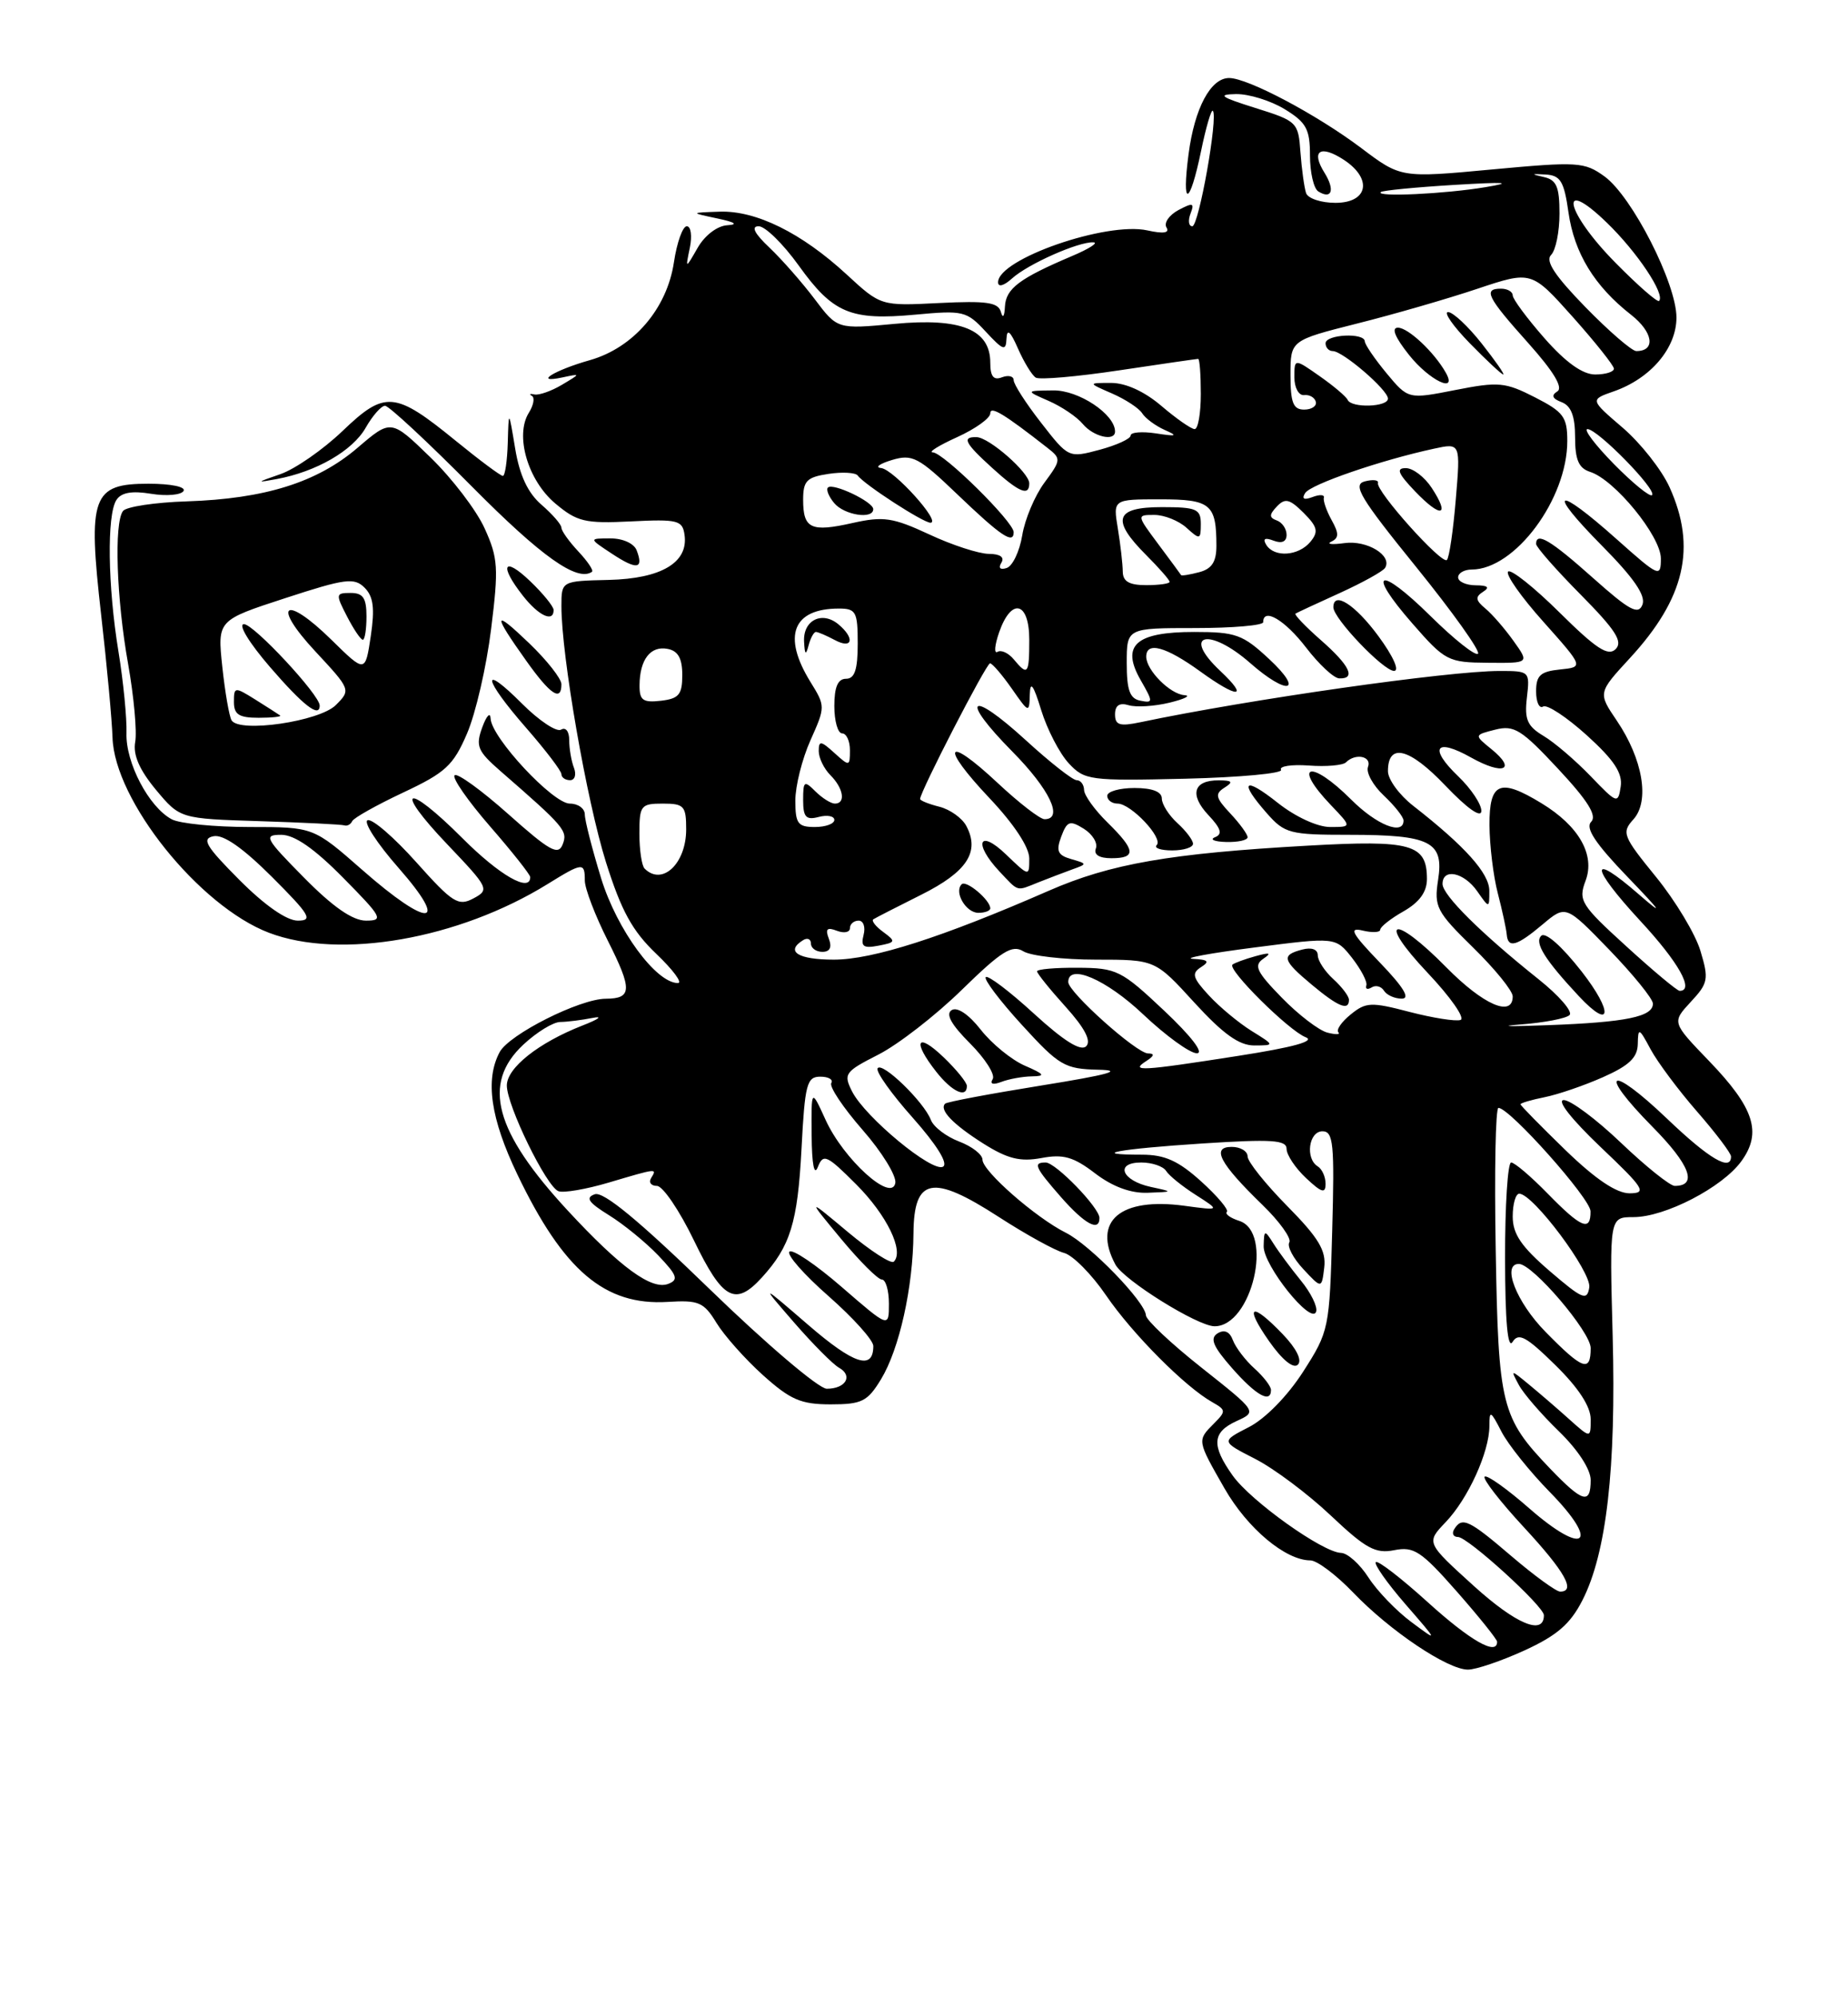 <?xml version="1.0" encoding="UTF-8" standalone="no"?>
<!DOCTYPE svg PUBLIC "-//W3C//DTD SVG 1.1//EN" "http://www.w3.org/Graphics/SVG/1.1/DTD/svg11.dtd" >
<svg xmlns="http://www.w3.org/2000/svg" xmlns:xlink="http://www.w3.org/1999/xlink" version="1.1" viewBox="0 0 237 256">
 <g >
 <path fill="currentColor"
d=" M 195.53 211.53 C 199.68 209.63 201.39 208.15 202.94 205.11 C 206.03 199.07 207.27 188.18 206.82 171.26 C 206.41 156.00 206.41 156.00 209.49 156.00 C 213.53 156.00 220.88 152.20 223.32 148.84 C 226.00 145.16 224.98 142.01 219.18 135.99 C 214.41 131.04 214.41 131.04 216.83 128.42 C 219.07 126.02 219.17 125.50 218.08 121.89 C 217.44 119.73 214.87 115.46 212.38 112.40 C 208.12 107.17 207.94 106.72 209.48 105.02 C 211.60 102.68 210.69 97.30 207.35 92.37 C 204.93 88.80 204.93 88.80 209.04 84.34 C 216.10 76.68 217.61 70.15 214.11 62.44 C 213.10 60.21 210.39 56.78 208.09 54.81 C 203.91 51.23 203.91 51.23 206.94 50.17 C 211.69 48.52 215.00 44.62 215.00 40.70 C 215.00 36.33 209.30 25.17 205.77 22.61 C 203.19 20.75 202.36 20.70 191.35 21.72 C 179.66 22.81 179.66 22.81 174.58 18.98 C 168.88 14.69 160.03 10.00 157.63 10.00 C 155.26 10.00 153.20 13.86 152.43 19.75 C 151.52 26.69 152.55 26.47 154.02 19.42 C 154.65 16.35 155.34 14.00 155.54 14.20 C 156.25 14.91 153.74 29.00 152.91 29.00 C 152.44 29.00 152.34 28.27 152.68 27.38 C 153.21 26.00 152.99 25.94 151.12 26.93 C 149.92 27.58 149.24 28.58 149.60 29.16 C 150.03 29.86 149.22 29.99 147.14 29.53 C 141.88 28.38 128.00 33.20 128.00 36.18 C 128.00 36.84 128.74 36.64 129.79 35.69 C 131.82 33.85 138.30 30.97 140.22 31.06 C 140.92 31.09 139.70 31.88 137.50 32.81 C 130.74 35.68 129.00 36.98 128.88 39.29 C 128.82 40.58 128.60 40.87 128.36 39.98 C 128.02 38.75 126.52 38.54 120.45 38.84 C 112.96 39.22 112.96 39.22 108.58 35.18 C 102.80 29.85 96.96 26.97 92.29 27.13 C 88.50 27.26 88.50 27.26 92.00 28.00 C 94.27 28.48 94.72 28.78 93.28 28.87 C 92.00 28.94 90.39 30.16 89.48 31.75 C 87.90 34.50 87.90 34.50 88.47 31.75 C 88.78 30.24 88.61 29.00 88.08 29.00 C 87.55 29.00 86.81 31.08 86.43 33.61 C 85.54 39.57 81.24 44.57 75.66 46.16 C 71.06 47.46 68.31 49.18 72.11 48.38 C 74.50 47.87 74.50 47.87 72.05 49.33 C 70.70 50.13 69.13 50.68 68.55 50.56 C 67.97 50.43 67.82 50.51 68.21 50.74 C 68.61 50.96 68.43 51.94 67.82 52.91 C 66.01 55.81 67.69 61.56 71.20 64.52 C 74.01 66.88 75.01 67.12 80.92 66.83 C 86.92 66.53 87.53 66.68 87.79 68.56 C 88.30 72.10 84.80 74.17 78.07 74.33 C 72.00 74.47 72.00 74.47 72.00 77.70 C 72.00 84.04 75.24 102.63 77.71 110.50 C 79.68 116.75 81.09 119.32 84.16 122.25 C 86.32 124.31 87.57 126.00 86.94 126.00 C 84.14 126.00 79.14 119.19 77.10 112.60 C 75.95 108.85 75.00 105.16 75.00 104.39 C 75.00 103.63 74.14 103.00 73.08 103.00 C 70.91 103.00 63.04 94.56 62.92 92.11 C 62.88 91.22 62.40 91.72 61.85 93.22 C 60.97 95.63 61.23 96.26 64.18 98.83 C 72.40 105.98 72.84 106.50 72.16 108.23 C 71.59 109.69 70.49 109.07 65.20 104.36 C 61.74 101.28 58.63 99.03 58.30 99.37 C 57.96 99.71 60.01 102.65 62.84 105.91 C 65.68 109.17 68.00 112.10 68.00 112.42 C 68.00 114.45 64.08 112.21 59.32 107.45 C 52.02 100.15 50.34 100.86 57.40 108.26 C 62.70 113.82 62.80 114.04 60.72 115.15 C 58.78 116.19 58.05 115.73 53.40 110.53 C 50.56 107.35 47.75 104.92 47.15 105.13 C 46.56 105.33 48.34 108.09 51.12 111.25 C 57.79 118.85 55.00 119.00 46.46 111.50 C 40.19 106.00 40.19 106.00 32.03 106.00 C 27.54 106.00 23.04 105.56 22.02 105.01 C 19.09 103.44 16.10 97.76 16.22 93.97 C 16.28 92.06 15.82 87.35 15.19 83.50 C 13.82 75.14 13.69 66.04 14.92 64.10 C 15.53 63.13 16.89 62.88 19.38 63.29 C 21.35 63.61 23.22 63.45 23.54 62.93 C 23.87 62.40 21.93 62.00 19.04 62.00 C 11.82 62.00 11.24 63.59 12.97 78.79 C 13.71 85.23 14.36 92.31 14.43 94.53 C 14.67 102.58 25.53 116.13 34.48 119.55 C 43.60 123.03 58.81 120.37 70.23 113.31 C 74.74 110.52 75.00 110.50 75.00 112.86 C 75.00 113.88 76.32 117.34 77.94 120.55 C 81.11 126.84 81.08 127.99 77.69 128.01 C 74.35 128.02 65.30 132.58 64.08 134.85 C 62.19 138.39 62.91 143.36 66.35 150.53 C 72.27 162.87 77.57 167.36 85.62 166.87 C 89.61 166.62 90.26 166.90 91.88 169.55 C 92.87 171.17 95.55 174.19 97.84 176.25 C 101.36 179.41 102.71 180.00 106.52 180.00 C 110.53 180.00 111.25 179.64 112.99 176.78 C 115.34 172.91 117.10 165.01 117.15 158.06 C 117.21 150.93 119.57 150.47 128.06 155.96 C 131.55 158.22 135.33 160.30 136.46 160.59 C 137.58 160.88 140.01 163.33 141.85 166.03 C 145.22 170.96 152.01 177.79 155.49 179.73 C 157.24 180.72 157.25 180.89 155.68 182.46 C 153.51 184.64 153.50 184.59 157.05 190.79 C 159.99 195.91 164.86 199.99 168.05 200.00 C 168.90 200.00 171.37 201.86 173.55 204.13 C 178.25 209.03 185.65 214.00 188.26 214.00 C 189.29 214.00 192.56 212.89 195.53 211.53 Z  M 45.17 105.25 C 45.35 104.84 48.29 103.19 51.69 101.59 C 57.13 99.04 58.14 98.11 59.89 94.03 C 61.00 91.46 62.39 85.44 62.98 80.65 C 63.96 72.79 63.88 71.52 62.15 67.72 C 61.10 65.40 57.97 61.30 55.19 58.61 C 50.15 53.72 50.15 53.72 45.85 57.40 C 40.67 61.83 33.98 63.93 23.97 64.26 C 19.86 64.39 16.17 64.95 15.77 65.50 C 14.61 67.07 14.94 76.77 16.43 85.10 C 17.17 89.28 17.58 93.78 17.34 95.10 C 17.04 96.75 17.87 98.66 19.99 101.22 C 23.09 104.93 23.09 104.93 33.29 105.25 C 38.91 105.43 43.80 105.67 44.17 105.79 C 44.53 105.91 44.98 105.66 45.17 105.25 Z  M 73.61 98.42 C 73.27 97.55 73.00 95.95 73.00 94.86 C 73.00 93.75 72.55 93.16 71.96 93.52 C 71.39 93.87 69.14 92.38 66.96 90.20 C 61.57 84.81 61.94 86.97 67.50 93.32 C 69.97 96.15 72.00 98.81 72.00 99.23 C 72.00 99.65 72.50 100.00 73.11 100.00 C 73.72 100.00 73.94 99.29 73.61 98.42 Z  M 72.00 87.70 C 72.00 86.99 70.14 84.63 67.87 82.45 C 63.23 78.00 63.13 78.58 67.50 84.71 C 70.58 89.04 72.00 89.98 72.00 87.70 Z  M 71.00 78.19 C 71.00 77.74 69.65 76.08 68.00 74.50 C 64.57 71.22 63.97 72.43 67.07 76.37 C 69.09 78.94 71.00 79.82 71.00 78.19 Z  M 74.17 70.68 C 72.98 69.41 72.00 68.04 72.00 67.64 C 72.00 67.23 70.85 65.91 69.45 64.70 C 67.70 63.19 66.64 60.94 66.07 57.50 C 65.24 52.50 65.24 52.50 65.12 56.75 C 65.05 59.09 64.77 61.00 64.49 61.00 C 64.20 61.00 61.49 58.98 58.46 56.51 C 50.63 50.13 49.38 50.02 43.92 55.25 C 41.42 57.64 37.83 60.13 35.94 60.78 C 32.86 61.84 32.81 61.90 35.50 61.40 C 40.56 60.46 45.23 57.77 46.90 54.82 C 47.78 53.28 48.89 52.01 49.38 52.01 C 49.86 52.00 54.90 56.69 60.59 62.43 C 69.44 71.35 74.03 74.61 75.92 73.29 C 76.15 73.12 75.36 71.95 74.17 70.68 Z  M 81.65 70.54 C 81.32 69.66 79.87 69.00 78.28 69.01 C 75.50 69.01 75.50 69.01 78.46 70.96 C 81.67 73.08 82.58 72.96 81.65 70.54 Z  M 183.13 205.38 C 179.71 202.28 176.70 199.96 176.44 200.22 C 176.19 200.48 177.89 202.90 180.23 205.60 C 184.48 210.49 184.48 210.49 181.00 207.90 C 179.07 206.47 176.60 203.90 175.50 202.19 C 174.40 200.48 172.82 199.06 171.99 199.04 C 169.64 198.98 160.43 192.41 158.09 189.13 C 155.33 185.25 155.45 183.57 158.61 182.13 C 161.22 180.94 161.22 180.94 154.11 175.31 C 150.20 172.22 146.98 169.19 146.96 168.59 C 146.89 166.88 139.80 159.56 136.70 158.01 C 132.82 156.07 126.00 150.10 126.00 148.64 C 126.00 147.98 124.65 146.93 123.00 146.31 C 121.35 145.68 119.72 144.44 119.38 143.54 C 118.49 141.22 113.11 136.02 112.55 136.93 C 112.29 137.34 114.32 140.20 117.06 143.27 C 120.12 146.72 121.62 149.12 120.95 149.53 C 119.61 150.36 110.96 143.21 109.28 139.90 C 108.14 137.64 108.33 137.37 112.65 135.17 C 115.17 133.89 120.00 130.15 123.37 126.85 C 128.46 121.88 129.80 121.05 131.24 121.93 C 132.19 122.52 136.39 123.00 140.56 123.00 C 148.15 123.00 148.15 123.00 153.17 128.50 C 156.85 132.52 158.91 134.00 160.85 134.00 C 163.50 133.99 163.50 133.99 160.50 132.13 C 158.85 131.10 156.39 129.06 155.03 127.58 C 152.94 125.32 152.79 124.75 154.03 123.96 C 155.18 123.23 154.95 123.00 153.00 122.90 C 151.62 122.83 155.18 122.17 160.90 121.44 C 171.29 120.10 171.29 120.10 173.40 122.78 C 174.55 124.26 175.38 125.84 175.23 126.30 C 175.07 126.77 175.38 126.88 175.91 126.56 C 176.43 126.23 177.14 126.42 177.49 126.98 C 177.84 127.54 178.86 128.00 179.77 128.00 C 180.90 128.00 180.01 126.54 176.96 123.37 C 173.35 119.62 172.93 118.83 174.75 119.27 C 175.99 119.57 177.00 119.52 177.01 119.16 C 177.01 118.80 178.36 117.73 180.01 116.80 C 182.04 115.64 183.00 114.32 183.00 112.67 C 183.00 108.19 181.04 107.64 167.72 108.39 C 150.06 109.38 142.41 110.71 134.50 114.17 C 120.82 120.15 111.92 123.00 106.93 123.00 C 102.33 123.00 100.67 121.94 103.00 120.50 C 103.55 120.16 104.00 120.36 104.00 120.94 C 104.00 121.52 104.66 122.00 105.47 122.00 C 106.43 122.00 106.72 121.42 106.30 120.33 C 105.81 119.06 106.06 118.81 107.33 119.30 C 108.25 119.65 109.00 119.50 109.00 118.97 C 109.00 118.44 109.50 118.00 110.12 118.00 C 110.73 118.00 111.02 118.83 110.75 119.84 C 110.37 121.32 110.73 121.58 112.66 121.21 C 114.88 120.79 114.92 120.67 113.28 119.46 C 112.30 118.75 111.73 118.01 112.00 117.83 C 112.28 117.65 115.04 116.23 118.15 114.68 C 124.03 111.74 125.70 109.18 123.92 105.85 C 123.38 104.85 121.83 103.74 120.47 103.40 C 119.11 103.06 118.00 102.61 118.00 102.41 C 118.00 101.48 126.50 85.00 126.97 85.02 C 127.26 85.03 128.51 86.48 129.75 88.25 C 131.96 91.42 132.00 91.43 132.07 88.99 C 132.12 87.21 132.54 87.78 133.53 91.02 C 134.30 93.51 135.89 96.57 137.06 97.83 C 139.09 100.01 139.74 100.10 151.99 99.81 C 159.03 99.64 164.57 99.12 164.29 98.67 C 164.01 98.21 165.61 97.96 167.85 98.12 C 170.08 98.29 172.23 98.10 172.62 97.71 C 173.84 96.49 175.96 96.93 175.44 98.30 C 175.17 99.01 176.08 100.67 177.47 101.97 C 178.86 103.28 180.00 104.72 180.00 105.17 C 180.00 107.12 176.54 105.74 173.30 102.50 C 168.06 97.26 165.63 97.91 170.69 103.20 C 173.37 106.00 173.37 106.00 170.58 106.00 C 168.97 106.00 166.14 104.70 163.89 102.92 C 159.52 99.45 158.83 100.10 162.48 104.25 C 164.75 106.83 165.42 107.00 173.02 107.00 C 183.47 107.00 185.20 107.88 184.43 112.79 C 183.90 116.23 184.22 116.85 188.93 121.46 C 191.72 124.19 194.00 127.00 194.00 127.71 C 194.00 130.44 190.22 128.79 185.50 124.00 C 178.67 117.07 176.47 117.68 183.08 124.68 C 186.03 127.80 187.93 130.52 187.31 130.73 C 186.69 130.94 183.74 130.47 180.77 129.70 C 175.85 128.41 175.17 128.44 173.23 130.02 C 172.05 130.97 171.34 132.00 171.64 132.31 C 171.95 132.61 171.31 132.63 170.22 132.35 C 169.13 132.06 166.50 130.05 164.38 127.87 C 161.15 124.56 160.76 123.75 162.01 122.89 C 163.13 122.13 162.87 122.04 161.00 122.56 C 159.62 122.94 158.30 123.43 158.06 123.64 C 157.38 124.27 165.29 132.11 167.44 132.94 C 168.75 133.44 165.89 134.23 158.76 135.34 C 146.29 137.29 144.89 137.36 147.00 136.00 C 148.04 135.33 148.11 135.03 147.23 135.02 C 145.75 135.00 137.00 127.17 137.00 125.87 C 137.00 123.44 141.87 125.53 146.59 130.00 C 149.50 132.75 152.60 135.00 153.49 135.00 C 154.45 135.00 152.78 132.82 149.30 129.54 C 143.81 124.37 143.22 124.07 138.25 124.04 C 135.36 124.02 133.00 124.22 133.00 124.50 C 133.00 124.77 134.65 126.82 136.66 129.04 C 139.12 131.77 139.98 133.42 139.30 134.10 C 138.61 134.79 136.44 133.43 132.61 129.93 C 129.49 127.07 126.70 124.96 126.42 125.24 C 126.15 125.52 128.23 128.28 131.06 131.37 C 135.84 136.60 136.53 137.01 140.85 137.11 C 144.21 137.18 142.20 137.74 133.56 139.13 C 126.99 140.19 121.43 141.23 121.21 141.46 C 120.42 142.25 122.20 144.10 126.12 146.58 C 129.22 148.53 130.83 148.93 133.55 148.43 C 136.36 147.90 137.67 148.27 140.44 150.39 C 142.68 152.10 145.01 152.96 147.18 152.88 C 150.50 152.76 150.50 152.76 147.58 152.13 C 143.84 151.32 142.93 149.00 146.36 149.00 C 147.75 149.00 149.18 149.49 149.55 150.08 C 149.92 150.68 151.63 152.06 153.36 153.16 C 156.50 155.17 156.50 155.17 151.91 154.55 C 143.68 153.43 140.06 156.50 143.04 162.07 C 144.11 164.08 153.57 169.97 155.75 169.99 C 160.54 170.03 163.39 157.89 158.92 156.48 C 157.78 156.11 157.07 155.60 157.34 155.33 C 157.61 155.06 156.12 153.30 154.04 151.42 C 151.13 148.79 149.38 148.00 146.46 148.00 C 139.44 148.00 143.42 147.26 154.25 146.56 C 163.10 145.99 165.00 146.11 165.00 147.26 C 165.00 148.02 166.12 149.71 167.50 151.00 C 169.50 152.88 170.00 153.02 170.00 151.73 C 170.00 150.84 169.55 149.84 169.00 149.50 C 167.37 148.50 167.84 145.00 169.60 145.00 C 171.00 145.00 171.16 146.58 170.85 157.77 C 170.51 170.32 170.44 170.64 167.12 175.82 C 165.12 178.93 162.27 181.84 160.16 182.92 C 156.59 184.75 156.59 184.75 160.97 186.99 C 163.38 188.22 167.74 191.48 170.66 194.24 C 175.16 198.49 176.40 199.17 178.81 198.69 C 181.32 198.19 182.27 198.81 186.83 203.99 C 189.67 207.22 192.00 210.12 192.00 210.43 C 192.00 212.26 188.57 210.30 183.13 205.38 Z  M 163.00 178.15 C 163.00 177.69 162.05 176.45 160.88 175.40 C 159.72 174.36 158.48 172.73 158.12 171.79 C 157.71 170.67 157.02 170.37 156.15 170.90 C 155.13 171.54 155.56 172.57 158.01 175.36 C 161.09 178.86 163.00 179.93 163.00 178.15 Z  M 164.51 171.01 C 160.45 166.78 159.51 167.27 162.76 171.91 C 164.43 174.29 165.87 175.47 166.44 174.92 C 167.02 174.36 166.28 172.86 164.51 171.01 Z  M 166.83 164.13 C 165.55 162.56 163.96 160.42 163.31 159.38 C 162.18 157.59 162.11 157.61 162.06 159.72 C 161.99 162.17 168.20 169.91 168.79 168.12 C 169.00 167.50 168.12 165.70 166.83 164.13 Z  M 165.08 154.58 C 162.29 151.75 160.00 148.89 160.00 148.22 C 160.00 147.55 159.08 147.00 157.96 147.00 C 155.30 147.00 156.42 149.12 161.88 154.41 C 164.10 156.56 165.66 158.74 165.35 159.24 C 165.04 159.74 165.85 161.28 167.15 162.67 C 169.50 165.19 169.50 165.19 169.83 162.46 C 170.09 160.29 169.11 158.66 165.08 154.58 Z  M 141.00 156.11 C 141.00 154.79 135.38 149.00 134.10 149.00 C 132.44 149.00 132.72 149.61 136.10 153.47 C 139.13 156.91 141.00 157.92 141.00 156.11 Z  M 124.00 139.19 C 124.00 138.74 122.65 137.08 121.00 135.50 C 117.57 132.22 116.97 133.43 120.07 137.37 C 122.09 139.94 124.00 140.82 124.00 139.19 Z  M 132.33 137.96 C 134.13 137.93 133.97 137.69 131.41 136.58 C 129.72 135.84 127.18 133.77 125.78 131.98 C 124.24 130.02 122.77 129.02 122.05 129.47 C 121.24 129.97 121.99 131.32 124.41 133.74 C 126.35 135.69 127.66 137.74 127.31 138.31 C 126.91 138.95 127.34 139.08 128.42 138.67 C 129.38 138.30 131.14 137.98 132.33 137.96 Z  M 173.00 128.15 C 173.00 127.69 172.10 126.50 171.00 125.50 C 169.90 124.50 169.00 123.13 169.00 122.44 C 169.00 121.68 168.21 121.39 167.00 121.71 C 164.28 122.42 164.45 123.06 168.24 126.22 C 171.62 129.04 173.00 129.61 173.00 128.15 Z  M 127.00 116.43 C 127.00 115.36 123.91 112.76 123.33 113.34 C 122.32 114.34 123.88 117.00 125.47 117.00 C 126.31 117.00 127.00 116.74 127.00 116.43 Z  M 133.20 113.08 C 134.47 112.58 136.40 111.84 137.50 111.44 C 139.46 110.74 139.46 110.71 137.37 110.11 C 135.64 109.61 135.41 109.08 136.10 107.23 C 136.85 105.23 137.20 105.11 138.99 106.22 C 140.11 106.92 140.81 108.06 140.54 108.75 C 140.24 109.54 140.97 110.00 142.53 110.00 C 145.76 110.00 145.65 108.97 142.03 105.42 C 140.39 103.81 139.04 101.94 139.03 101.25 C 139.01 100.56 138.59 100.00 138.08 100.00 C 137.57 100.00 134.63 97.69 131.55 94.87 C 124.34 88.28 122.99 89.40 129.81 96.31 C 134.62 101.17 136.44 105.00 133.96 105.00 C 133.38 105.00 130.68 102.91 127.94 100.35 C 121.26 94.10 120.49 95.52 126.89 102.29 C 130.04 105.62 132.00 108.59 132.00 110.03 C 132.00 112.37 131.99 112.37 129.00 109.50 C 125.53 106.17 124.80 108.09 128.17 111.69 C 130.70 114.37 130.28 114.25 133.20 113.08 Z  M 153.00 108.15 C 153.00 107.69 152.10 106.50 151.00 105.50 C 149.90 104.50 149.00 103.08 149.00 102.35 C 149.00 101.47 147.77 101.00 145.50 101.00 C 143.57 101.00 142.00 101.45 142.00 102.00 C 142.00 102.55 142.60 103.00 143.33 103.00 C 145.04 103.00 149.23 107.44 148.34 108.32 C 147.97 108.70 148.87 109.00 150.33 109.00 C 151.80 109.00 153.00 108.62 153.00 108.15 Z  M 160.00 107.31 C 160.00 106.94 159.00 105.56 157.78 104.26 C 155.89 102.25 155.78 101.75 157.03 100.96 C 158.20 100.22 158.05 100.03 156.31 100.02 C 153.06 99.99 152.50 101.84 154.97 104.47 C 156.60 106.20 156.81 106.92 155.82 107.31 C 155.10 107.60 155.74 107.88 157.25 107.92 C 158.76 107.96 160.00 107.69 160.00 107.31 Z  M 189.04 203.30 C 182.89 197.73 182.89 197.73 185.39 195.11 C 188.27 192.11 191.00 186.12 191.01 182.78 C 191.01 180.71 191.16 180.78 192.56 183.50 C 193.41 185.15 196.20 188.63 198.76 191.24 C 205.28 197.89 203.24 199.55 196.17 193.37 C 193.27 190.83 190.68 188.99 190.40 189.27 C 190.12 189.54 192.39 192.47 195.45 195.77 C 200.71 201.45 202.14 204.00 200.08 204.00 C 199.58 204.00 196.79 201.97 193.89 199.50 C 188.36 194.77 187.51 194.37 186.50 196.00 C 186.16 196.55 186.38 197.00 186.98 197.00 C 188.24 197.00 198.00 205.88 198.00 207.03 C 198.00 209.67 194.44 208.18 189.04 203.30 Z  M 198.81 188.25 C 192.52 181.68 192.16 180.24 191.82 160.17 C 191.64 150.18 191.80 142.00 192.17 142.00 C 193.61 142.00 203.96 153.61 203.98 155.25 C 204.01 157.90 202.79 157.39 198.50 153.00 C 196.35 150.80 194.24 149.00 193.80 149.00 C 193.36 149.00 193.01 154.51 193.02 161.25 C 193.03 169.34 193.35 172.99 193.98 172.00 C 194.75 170.77 195.73 171.30 199.46 174.96 C 202.43 177.87 204.00 180.28 204.00 181.90 C 204.00 184.37 204.00 184.37 201.25 181.91 C 199.74 180.55 197.42 178.56 196.10 177.47 C 193.72 175.51 193.71 175.51 194.78 177.50 C 195.36 178.60 197.68 181.28 199.92 183.45 C 202.36 185.82 204.00 188.33 204.00 189.70 C 204.00 192.88 202.98 192.59 198.81 188.25 Z  M 91.03 165.25 C 81.95 156.44 77.39 152.68 76.28 153.07 C 75.04 153.51 75.46 154.12 78.09 155.75 C 79.97 156.91 82.81 159.23 84.41 160.90 C 86.86 163.47 87.06 164.04 85.69 164.56 C 83.57 165.38 79.56 162.45 72.81 155.16 C 63.41 145.01 61.77 138.89 67.11 133.90 C 68.81 132.31 70.95 130.99 71.86 130.99 C 72.76 130.98 74.62 130.74 76.00 130.47 C 77.38 130.19 76.79 130.63 74.71 131.44 C 69.08 133.64 65.00 136.87 65.00 139.13 C 65.00 141.70 70.07 152.09 71.62 152.68 C 72.27 152.93 75.18 152.43 78.08 151.57 C 84.32 149.72 84.29 149.72 83.50 151.00 C 83.16 151.55 83.50 152.00 84.25 152.00 C 85.00 152.00 87.14 155.15 89.00 159.00 C 92.67 166.59 94.30 167.48 97.70 163.75 C 101.36 159.73 102.29 156.72 102.79 147.28 C 103.22 138.96 103.47 138.00 105.20 138.00 C 106.25 138.00 106.89 138.37 106.61 138.82 C 106.33 139.28 108.14 141.98 110.62 144.82 C 113.11 147.66 115.00 150.74 114.82 151.64 C 114.33 154.16 108.17 148.57 105.88 143.54 C 104.04 139.50 104.04 139.50 104.09 145.50 C 104.12 149.28 104.42 150.79 104.89 149.57 C 105.58 147.83 106.04 148.04 109.80 151.80 C 113.72 155.72 115.98 160.35 114.63 161.71 C 114.29 162.05 111.65 160.34 108.76 157.93 C 103.50 153.53 103.50 153.53 107.84 158.76 C 110.23 161.64 112.59 164.00 113.09 164.00 C 113.59 164.00 114.00 165.39 114.00 167.10 C 114.00 170.20 114.00 170.20 107.96 164.97 C 104.64 162.09 101.62 160.05 101.24 160.43 C 100.86 160.81 103.12 163.38 106.27 166.14 C 109.42 168.91 112.00 171.78 112.00 172.52 C 112.00 175.68 109.51 174.87 103.69 169.85 C 97.50 164.51 97.50 164.51 101.84 169.51 C 104.22 172.25 106.82 174.87 107.61 175.31 C 109.43 176.34 108.46 178.00 106.03 178.00 C 105.01 178.00 98.27 172.27 91.03 165.25 Z  M 198.21 170.71 C 194.47 166.91 192.55 162.00 194.79 162.00 C 196.56 162.00 204.00 170.71 204.00 172.79 C 204.00 175.94 202.98 175.57 198.21 170.71 Z  M 198.75 162.92 C 195.10 159.78 194.00 158.17 194.00 155.92 C 194.00 154.31 194.38 153.00 194.84 153.00 C 196.61 153.00 204.13 163.06 203.82 165.01 C 203.54 166.77 202.97 166.54 198.75 162.92 Z  M 200.75 147.40 C 197.59 144.33 195.00 141.70 195.00 141.54 C 195.00 141.38 196.39 140.97 198.09 140.63 C 199.79 140.29 203.16 139.14 205.59 138.06 C 208.93 136.58 210.01 135.55 210.04 133.81 C 210.08 131.67 210.20 131.72 211.69 134.50 C 212.58 136.15 215.26 139.74 217.65 142.48 C 220.04 145.22 222.00 147.81 222.00 148.23 C 222.00 150.19 219.19 148.54 213.79 143.38 C 206.37 136.30 204.78 137.19 211.93 144.43 C 216.74 149.30 217.76 152.00 214.78 152.00 C 214.18 152.00 211.09 149.53 207.91 146.50 C 204.74 143.47 201.43 141.00 200.55 141.00 C 199.60 141.00 201.52 143.44 205.22 146.97 C 210.87 152.33 211.25 152.93 209.00 152.95 C 207.31 152.95 204.64 151.16 200.75 147.40 Z  M 195.00 131.31 C 198.03 131.08 200.86 130.54 201.29 130.10 C 201.73 129.67 199.93 127.59 197.29 125.49 C 189.93 119.62 185.00 114.73 185.00 113.30 C 185.00 111.23 187.74 111.80 189.44 114.22 C 191.00 116.45 191.00 116.45 191.00 114.17 C 191.00 111.94 187.89 108.47 181.25 103.29 C 179.46 101.90 178.00 99.90 178.00 98.85 C 178.00 95.16 180.74 95.84 185.36 100.69 C 188.18 103.64 189.96 104.90 189.98 103.94 C 189.99 103.08 188.67 101.10 187.04 99.53 C 183.19 95.85 184.08 94.52 188.65 97.09 C 192.79 99.41 194.56 98.69 191.27 96.02 C 189.04 94.21 189.04 94.21 191.77 93.52 C 194.18 92.91 195.13 93.51 199.82 98.54 C 203.65 102.64 204.84 104.56 204.06 105.34 C 203.28 106.12 204.60 108.11 208.74 112.41 C 213.12 116.96 213.46 117.49 210.16 114.62 C 203.77 109.06 203.89 111.03 210.36 118.03 C 215.27 123.32 217.34 127.00 215.41 127.00 C 215.09 127.00 212.02 124.44 208.58 121.30 C 202.74 115.99 202.39 115.42 203.34 112.90 C 204.60 109.58 202.50 105.88 197.70 102.96 C 192.35 99.70 191.00 100.26 191.02 105.75 C 191.04 108.36 191.51 112.30 192.09 114.50 C 192.66 116.70 193.17 119.06 193.23 119.75 C 193.38 121.60 194.50 121.29 197.83 118.49 C 200.81 115.98 200.81 115.98 206.39 121.74 C 209.45 124.91 211.97 128.01 211.98 128.63 C 212.01 130.32 208.53 131.03 198.50 131.40 C 193.55 131.59 191.97 131.55 195.00 131.31 Z  M 202.84 124.52 C 200.27 121.24 198.19 119.41 197.65 119.95 C 196.76 120.84 198.14 123.03 202.50 127.70 C 206.68 132.16 206.93 129.76 202.84 124.52 Z  M 30.70 112.78 C 26.38 108.44 25.82 107.49 27.39 107.18 C 28.65 106.93 31.15 108.68 34.88 112.40 C 39.75 117.27 40.18 118.00 38.19 118.00 C 36.76 118.00 33.95 116.04 30.70 112.78 Z  M 39.00 112.50 C 33.98 107.42 33.76 107.00 36.07 107.00 C 37.77 107.00 40.30 108.75 44.00 112.50 C 49.02 117.58 49.24 118.00 46.93 118.00 C 45.23 118.00 42.70 116.25 39.00 112.50 Z  M 82.67 111.33 C 82.30 110.97 82.00 108.94 82.00 106.83 C 82.00 103.24 82.19 103.00 85.00 103.00 C 87.73 103.00 88.00 103.30 88.00 106.30 C 88.00 110.69 84.93 113.59 82.67 111.33 Z  M 102.00 102.61 C 102.00 100.74 102.87 97.27 103.94 94.88 C 105.86 90.59 105.86 90.51 103.94 87.41 C 100.30 81.52 101.66 78.00 107.58 78.00 C 109.78 78.00 110.00 78.41 110.00 82.50 C 110.00 85.83 109.61 87.00 108.50 87.00 C 107.45 87.00 107.00 88.06 107.00 90.50 C 107.00 92.42 107.45 94.00 108.00 94.00 C 108.55 94.00 109.00 94.97 109.00 96.15 C 109.00 98.25 108.94 98.26 107.00 96.50 C 105.27 94.93 105.00 94.90 105.00 96.27 C 105.00 97.14 105.67 98.53 106.50 99.36 C 108.18 101.04 108.49 103.00 107.07 103.00 C 106.56 103.00 105.44 102.29 104.57 101.43 C 103.14 100.00 103.00 100.10 103.00 102.55 C 103.00 104.74 103.37 105.14 105.00 104.71 C 106.10 104.42 107.00 104.60 107.00 105.09 C 107.00 105.59 105.88 106.00 104.50 106.00 C 102.32 106.00 102.00 105.56 102.00 102.61 Z  M 104.64 81.00 C 104.91 81.00 106.00 81.47 107.07 82.04 C 109.35 83.26 109.67 81.80 107.51 80.01 C 105.42 78.28 102.98 79.50 103.12 82.22 C 103.20 83.91 103.35 84.05 103.69 82.75 C 103.94 81.79 104.37 81.00 104.64 81.00 Z  M 204.00 99.49 C 202.07 97.49 199.36 95.16 197.96 94.33 C 195.87 93.08 195.49 92.22 195.82 89.41 C 196.21 86.04 196.17 86.00 192.32 86.00 C 185.73 86.00 160.15 89.65 146.25 92.57 C 143.59 93.13 143.00 92.94 143.00 91.56 C 143.00 90.41 143.57 90.03 144.75 90.39 C 145.71 90.68 148.07 90.53 150.00 90.06 C 151.93 89.59 152.78 89.16 151.90 89.10 C 150.07 88.98 147.00 85.90 147.00 84.17 C 147.00 82.18 149.52 82.87 153.94 86.07 C 158.76 89.56 160.24 89.52 156.50 86.00 C 151.44 81.25 155.02 80.32 160.35 85.00 C 165.13 89.20 167.33 88.72 162.76 84.47 C 159.38 81.32 158.48 81.00 153.14 81.00 C 145.63 81.00 143.73 82.72 146.29 87.18 C 147.90 89.99 147.90 90.13 146.25 89.81 C 144.89 89.55 144.50 88.46 144.50 84.99 C 144.50 80.50 144.50 80.50 153.25 80.50 C 158.06 80.50 162.00 80.16 162.00 79.75 C 162.00 77.82 164.79 79.47 167.50 83.00 C 169.15 85.15 171.06 86.93 171.75 86.95 C 173.94 87.03 173.11 85.30 169.39 82.04 C 167.41 80.30 165.95 78.77 166.14 78.65 C 166.34 78.52 168.89 77.34 171.82 76.01 C 174.74 74.68 177.36 73.23 177.63 72.79 C 178.60 71.21 175.33 69.21 172.43 69.61 C 170.82 69.83 170.06 69.75 170.74 69.42 C 171.72 68.96 171.73 68.37 170.78 66.67 C 170.12 65.48 169.67 64.18 169.78 63.79 C 169.89 63.39 169.23 63.36 168.32 63.71 C 167.23 64.12 166.91 63.95 167.38 63.20 C 168.07 62.08 177.06 58.99 183.90 57.51 C 187.31 56.77 187.31 56.77 186.70 64.01 C 186.37 67.98 185.86 71.48 185.56 71.77 C 184.92 72.41 176.40 62.91 176.72 61.90 C 176.83 61.52 176.08 61.43 175.03 61.70 C 173.42 62.12 174.42 63.79 181.64 72.70 C 186.31 78.47 189.87 83.46 189.55 83.79 C 189.22 84.11 186.50 81.96 183.50 79.00 C 176.81 72.40 175.12 73.04 181.13 79.91 C 185.33 84.72 185.71 84.91 190.82 84.95 C 196.14 85.00 196.14 85.00 194.11 82.16 C 193.00 80.60 191.38 78.73 190.50 78.00 C 189.23 76.95 189.17 76.51 190.20 75.85 C 191.10 75.28 190.81 75.03 189.25 75.02 C 188.01 75.01 187.00 74.55 187.00 74.00 C 187.00 73.45 187.79 73.00 188.75 73.00 C 194.30 72.98 201.00 63.97 201.00 56.53 C 201.00 53.44 200.52 52.80 196.84 50.92 C 193.04 48.98 192.18 48.90 186.64 49.99 C 180.60 51.18 180.60 51.18 177.82 47.84 C 176.30 46.00 175.04 44.16 175.03 43.75 C 174.99 42.61 170.00 42.86 170.00 44.00 C 170.00 44.55 170.42 45.00 170.92 45.00 C 172.21 45.00 178.00 49.98 178.00 51.09 C 178.00 52.18 173.31 52.33 172.83 51.25 C 172.65 50.84 171.04 49.47 169.25 48.22 C 166.00 45.94 166.00 45.94 166.00 48.36 C 166.00 49.70 166.56 50.72 167.25 50.64 C 167.94 50.56 168.61 50.95 168.75 51.50 C 168.89 52.05 168.21 52.50 167.25 52.50 C 165.85 52.50 165.50 51.62 165.50 48.06 C 165.50 43.63 165.50 43.63 174.00 41.48 C 178.68 40.31 185.63 38.30 189.45 37.02 C 196.40 34.70 196.40 34.70 201.68 40.60 C 204.58 43.85 206.96 46.84 206.98 47.25 C 206.99 47.66 205.91 48.00 204.58 48.00 C 202.97 48.00 200.82 46.47 198.08 43.36 C 195.84 40.81 194.00 38.33 194.00 37.86 C 194.00 37.39 193.32 37.00 192.50 37.00 C 190.17 37.00 190.71 38.08 195.99 43.97 C 199.26 47.63 200.50 49.69 199.72 50.17 C 198.91 50.67 199.08 51.10 200.28 51.55 C 201.49 52.02 202.00 53.34 202.00 56.04 C 202.00 58.94 202.47 60.01 203.92 60.48 C 207.07 61.47 213.00 68.73 213.00 71.58 C 213.00 74.06 212.78 73.96 207.30 69.08 C 199.49 62.12 198.25 62.67 205.42 69.92 C 209.53 74.07 211.09 76.33 210.64 77.50 C 210.11 78.86 208.98 78.25 204.30 74.08 C 198.87 69.24 197.00 68.12 197.00 69.72 C 197.00 70.12 199.57 73.04 202.71 76.21 C 207.20 80.75 208.16 82.24 207.20 83.20 C 206.24 84.16 204.71 83.16 200.02 78.52 C 196.74 75.27 193.76 72.91 193.41 73.26 C 193.05 73.62 195.09 76.52 197.94 79.70 C 203.11 85.50 203.11 85.50 200.06 85.81 C 197.55 86.07 197.00 86.57 197.00 88.62 C 197.00 89.99 197.41 90.87 197.90 90.56 C 198.40 90.25 200.92 91.91 203.51 94.25 C 207.01 97.42 208.11 99.10 207.85 100.82 C 207.51 103.06 207.38 103.01 204.00 99.49 Z  M 176.78 81.54 C 173.80 77.49 171.00 75.70 171.00 77.84 C 171.00 79.27 177.42 85.99 178.78 85.99 C 179.52 86.00 178.68 84.12 176.78 81.54 Z  M 183.61 62.53 C 182.70 61.14 181.21 60.00 180.29 60.00 C 179.01 60.00 179.28 60.68 181.49 62.99 C 184.82 66.46 186.02 66.20 183.61 62.53 Z  M 185.41 47.75 C 183.92 45.12 180.59 42.00 179.28 42.00 C 178.40 42.00 178.90 43.23 180.71 45.50 C 183.32 48.78 186.99 50.53 185.41 47.75 Z  M 190.00 44.00 C 188.26 41.80 186.33 40.00 185.71 40.00 C 185.10 40.00 186.35 41.80 188.50 44.00 C 190.65 46.20 192.58 48.00 192.79 48.00 C 193.00 48.00 191.74 46.20 190.00 44.00 Z  M 82.02 87.82 C 82.04 84.54 83.43 82.74 85.62 83.17 C 86.96 83.42 87.50 84.39 87.50 86.51 C 87.50 89.03 87.07 89.55 84.75 89.82 C 82.45 90.08 82.00 89.76 82.02 87.82 Z  M 130.01 84.51 C 129.33 83.69 128.39 83.26 127.93 83.55 C 127.46 83.83 127.56 82.70 128.14 81.03 C 129.71 76.54 132.00 77.11 132.00 82.00 C 132.00 86.43 131.81 86.68 130.01 84.51 Z  M 143.99 73.25 C 143.98 72.29 143.70 69.81 143.36 67.75 C 142.74 64.00 142.74 64.00 148.76 64.00 C 155.27 64.00 156.00 64.60 156.00 69.97 C 156.00 72.01 155.41 72.92 153.79 73.34 C 152.58 73.66 151.53 73.83 151.47 73.71 C 151.40 73.59 150.09 71.81 148.55 69.75 C 145.76 66.00 145.76 66.00 148.05 66.00 C 149.31 66.00 151.17 66.74 152.17 67.65 C 153.89 69.21 154.00 69.18 154.00 67.15 C 154.00 65.24 153.45 65.00 149.00 65.00 C 142.98 65.00 142.46 66.61 147.00 71.15 C 148.65 72.80 150.00 74.34 150.00 74.58 C 150.00 74.81 148.65 75.00 147.00 75.00 C 144.81 75.00 144.00 74.53 143.99 73.25 Z  M 128.42 72.13 C 128.86 71.42 128.27 71.00 126.81 70.99 C 125.54 70.98 122.10 69.87 119.18 68.50 C 114.51 66.33 113.30 66.15 109.36 67.03 C 103.99 68.24 103.00 67.77 103.00 64.05 C 103.00 61.63 103.46 61.16 106.25 60.74 C 108.04 60.47 109.72 60.57 110.00 60.95 C 110.81 62.09 118.39 67.00 119.33 67.00 C 120.78 67.00 114.61 60.16 113.00 59.99 C 112.17 59.90 112.80 59.44 114.39 58.96 C 117.00 58.18 117.79 58.59 122.71 63.30 C 128.37 68.72 130.00 69.82 130.00 68.21 C 130.00 66.89 120.99 58.00 119.62 57.98 C 119.00 57.97 120.41 57.09 122.75 56.03 C 125.09 54.97 127.00 53.60 127.00 52.98 C 127.00 51.98 128.76 53.04 134.34 57.41 C 136.11 58.79 136.09 58.96 133.94 61.87 C 132.71 63.53 131.43 66.57 131.10 68.61 C 130.76 70.66 129.87 72.54 129.11 72.80 C 128.27 73.08 128.00 72.81 128.42 72.13 Z  M 111.99 65.25 C 111.98 64.31 106.81 61.85 106.18 62.49 C 105.92 62.74 106.28 63.64 106.98 64.48 C 108.27 66.03 112.01 66.61 111.99 65.25 Z  M 132.00 61.95 C 132.00 60.58 126.86 56.07 125.25 56.03 C 123.32 55.98 123.72 56.78 127.25 59.98 C 130.70 63.12 132.00 63.66 132.00 61.95 Z  M 162.39 69.83 C 161.91 69.04 162.22 68.87 163.34 69.30 C 164.39 69.70 165.00 69.43 165.00 68.55 C 165.00 67.79 164.44 66.96 163.75 66.71 C 162.75 66.34 162.75 65.98 163.76 64.91 C 164.81 63.81 165.39 63.95 167.18 65.73 C 168.98 67.54 169.12 68.15 168.05 69.45 C 166.52 71.28 163.42 71.49 162.39 69.83 Z  M 206.98 59.48 C 204.56 57.02 203.04 55.00 203.59 55.00 C 204.89 55.00 212.53 62.80 211.87 63.46 C 211.60 63.73 209.40 61.94 206.98 59.48 Z  M 133.52 54.19 C 131.58 51.71 130.00 49.25 130.00 48.73 C 130.00 48.21 129.32 48.05 128.50 48.36 C 127.42 48.78 127.00 48.25 127.00 46.49 C 127.00 42.24 123.23 40.71 114.73 41.51 C 107.39 42.20 107.39 42.20 104.49 38.35 C 102.89 36.23 100.28 33.26 98.69 31.75 C 96.74 29.91 96.29 29.00 97.30 29.00 C 98.13 29.00 100.44 31.26 102.43 34.03 C 106.83 40.16 109.08 41.10 117.39 40.33 C 123.52 39.76 123.97 39.86 126.42 42.51 C 128.67 44.93 129.01 45.05 129.08 43.40 C 129.14 42.07 129.58 42.45 130.55 44.67 C 131.32 46.42 132.34 48.09 132.83 48.40 C 133.32 48.70 138.13 48.28 143.52 47.47 C 148.91 46.66 153.48 46.00 153.66 46.00 C 153.85 46.00 154.00 48.02 154.00 50.50 C 154.00 52.98 153.65 55.00 153.21 55.00 C 152.78 55.00 150.87 53.67 148.96 52.04 C 146.80 50.19 144.38 49.08 142.50 49.08 C 139.50 49.08 139.50 49.08 142.63 50.44 C 144.35 51.19 146.08 52.33 146.48 52.97 C 146.88 53.61 148.17 54.57 149.35 55.10 C 151.12 55.88 150.92 55.96 148.25 55.55 C 146.46 55.28 145.00 55.40 145.00 55.82 C 145.00 56.24 143.21 57.06 141.02 57.65 C 137.05 58.71 137.03 58.70 133.52 54.19 Z  M 143.00 55.31 C 143.00 53.10 138.35 50.00 135.08 50.04 C 131.50 50.08 131.50 50.08 134.50 51.39 C 136.15 52.11 138.12 53.44 138.87 54.35 C 140.23 55.98 143.00 56.63 143.00 55.31 Z  M 203.34 39.38 C 199.42 35.36 198.15 33.45 198.92 32.68 C 199.52 32.08 200.00 29.70 200.00 27.37 C 200.00 23.94 199.62 23.05 197.98 22.69 C 196.30 22.31 196.34 22.26 198.23 22.37 C 200.13 22.48 200.59 23.25 201.15 27.22 C 201.90 32.45 204.47 36.66 209.17 40.34 C 212.02 42.57 212.38 45.00 209.85 45.00 C 209.29 45.00 206.36 42.47 203.34 39.38 Z  M 207.19 33.69 C 200.75 27.18 199.72 22.39 206.08 28.55 C 209.96 32.30 213.59 37.74 212.77 38.57 C 212.55 38.78 210.05 36.59 207.19 33.69 Z  M 167.50 24.75 C 167.27 24.06 166.94 21.71 166.78 19.53 C 166.51 15.66 166.36 15.52 161.00 13.84 C 156.53 12.44 156.06 12.11 158.50 12.06 C 160.15 12.03 162.96 12.90 164.75 13.99 C 167.53 15.69 168.00 16.54 168.00 19.93 C 168.00 22.10 168.48 24.18 169.07 24.54 C 170.81 25.62 171.23 24.34 169.86 22.14 C 168.09 19.32 169.32 18.51 172.35 20.49 C 176.06 22.93 175.45 26.00 171.26 26.00 C 169.43 26.00 167.74 25.44 167.50 24.75 Z  M 177.08 24.62 C 177.31 24.41 181.55 24.00 186.50 23.70 C 193.13 23.30 194.18 23.38 190.50 23.99 C 185.29 24.86 176.36 25.28 177.08 24.62 Z  M 29.70 92.33 C 29.40 91.83 28.86 88.75 28.51 85.47 C 27.88 79.50 27.88 79.50 36.57 76.67 C 44.29 74.15 45.43 74.00 46.76 75.33 C 47.89 76.46 48.08 77.97 47.55 81.54 C 46.84 86.26 46.84 86.26 42.51 82.01 C 36.52 76.13 34.75 77.38 40.43 83.48 C 44.99 88.38 45.01 88.43 43.07 90.37 C 40.97 92.47 30.72 93.97 29.70 92.33 Z  M 35.92 91.70 C 35.69 91.53 34.26 90.62 32.75 89.67 C 30.09 88.01 30.00 88.02 30.00 89.98 C 30.00 91.58 30.65 92.00 33.17 92.00 C 34.91 92.00 36.15 91.86 35.92 91.70 Z  M 41.00 90.43 C 41.00 89.07 32.55 80.00 31.29 80.00 C 30.49 80.00 31.94 82.38 34.63 85.50 C 38.90 90.44 41.00 92.07 41.00 90.43 Z  M 47.00 79.00 C 47.00 76.65 46.56 76.00 44.97 76.00 C 43.05 76.00 43.02 76.14 44.50 79.00 C 45.35 80.65 46.26 82.00 46.53 82.00 C 46.79 82.00 47.00 80.65 47.00 79.00 Z "/>
</g>
</svg>
